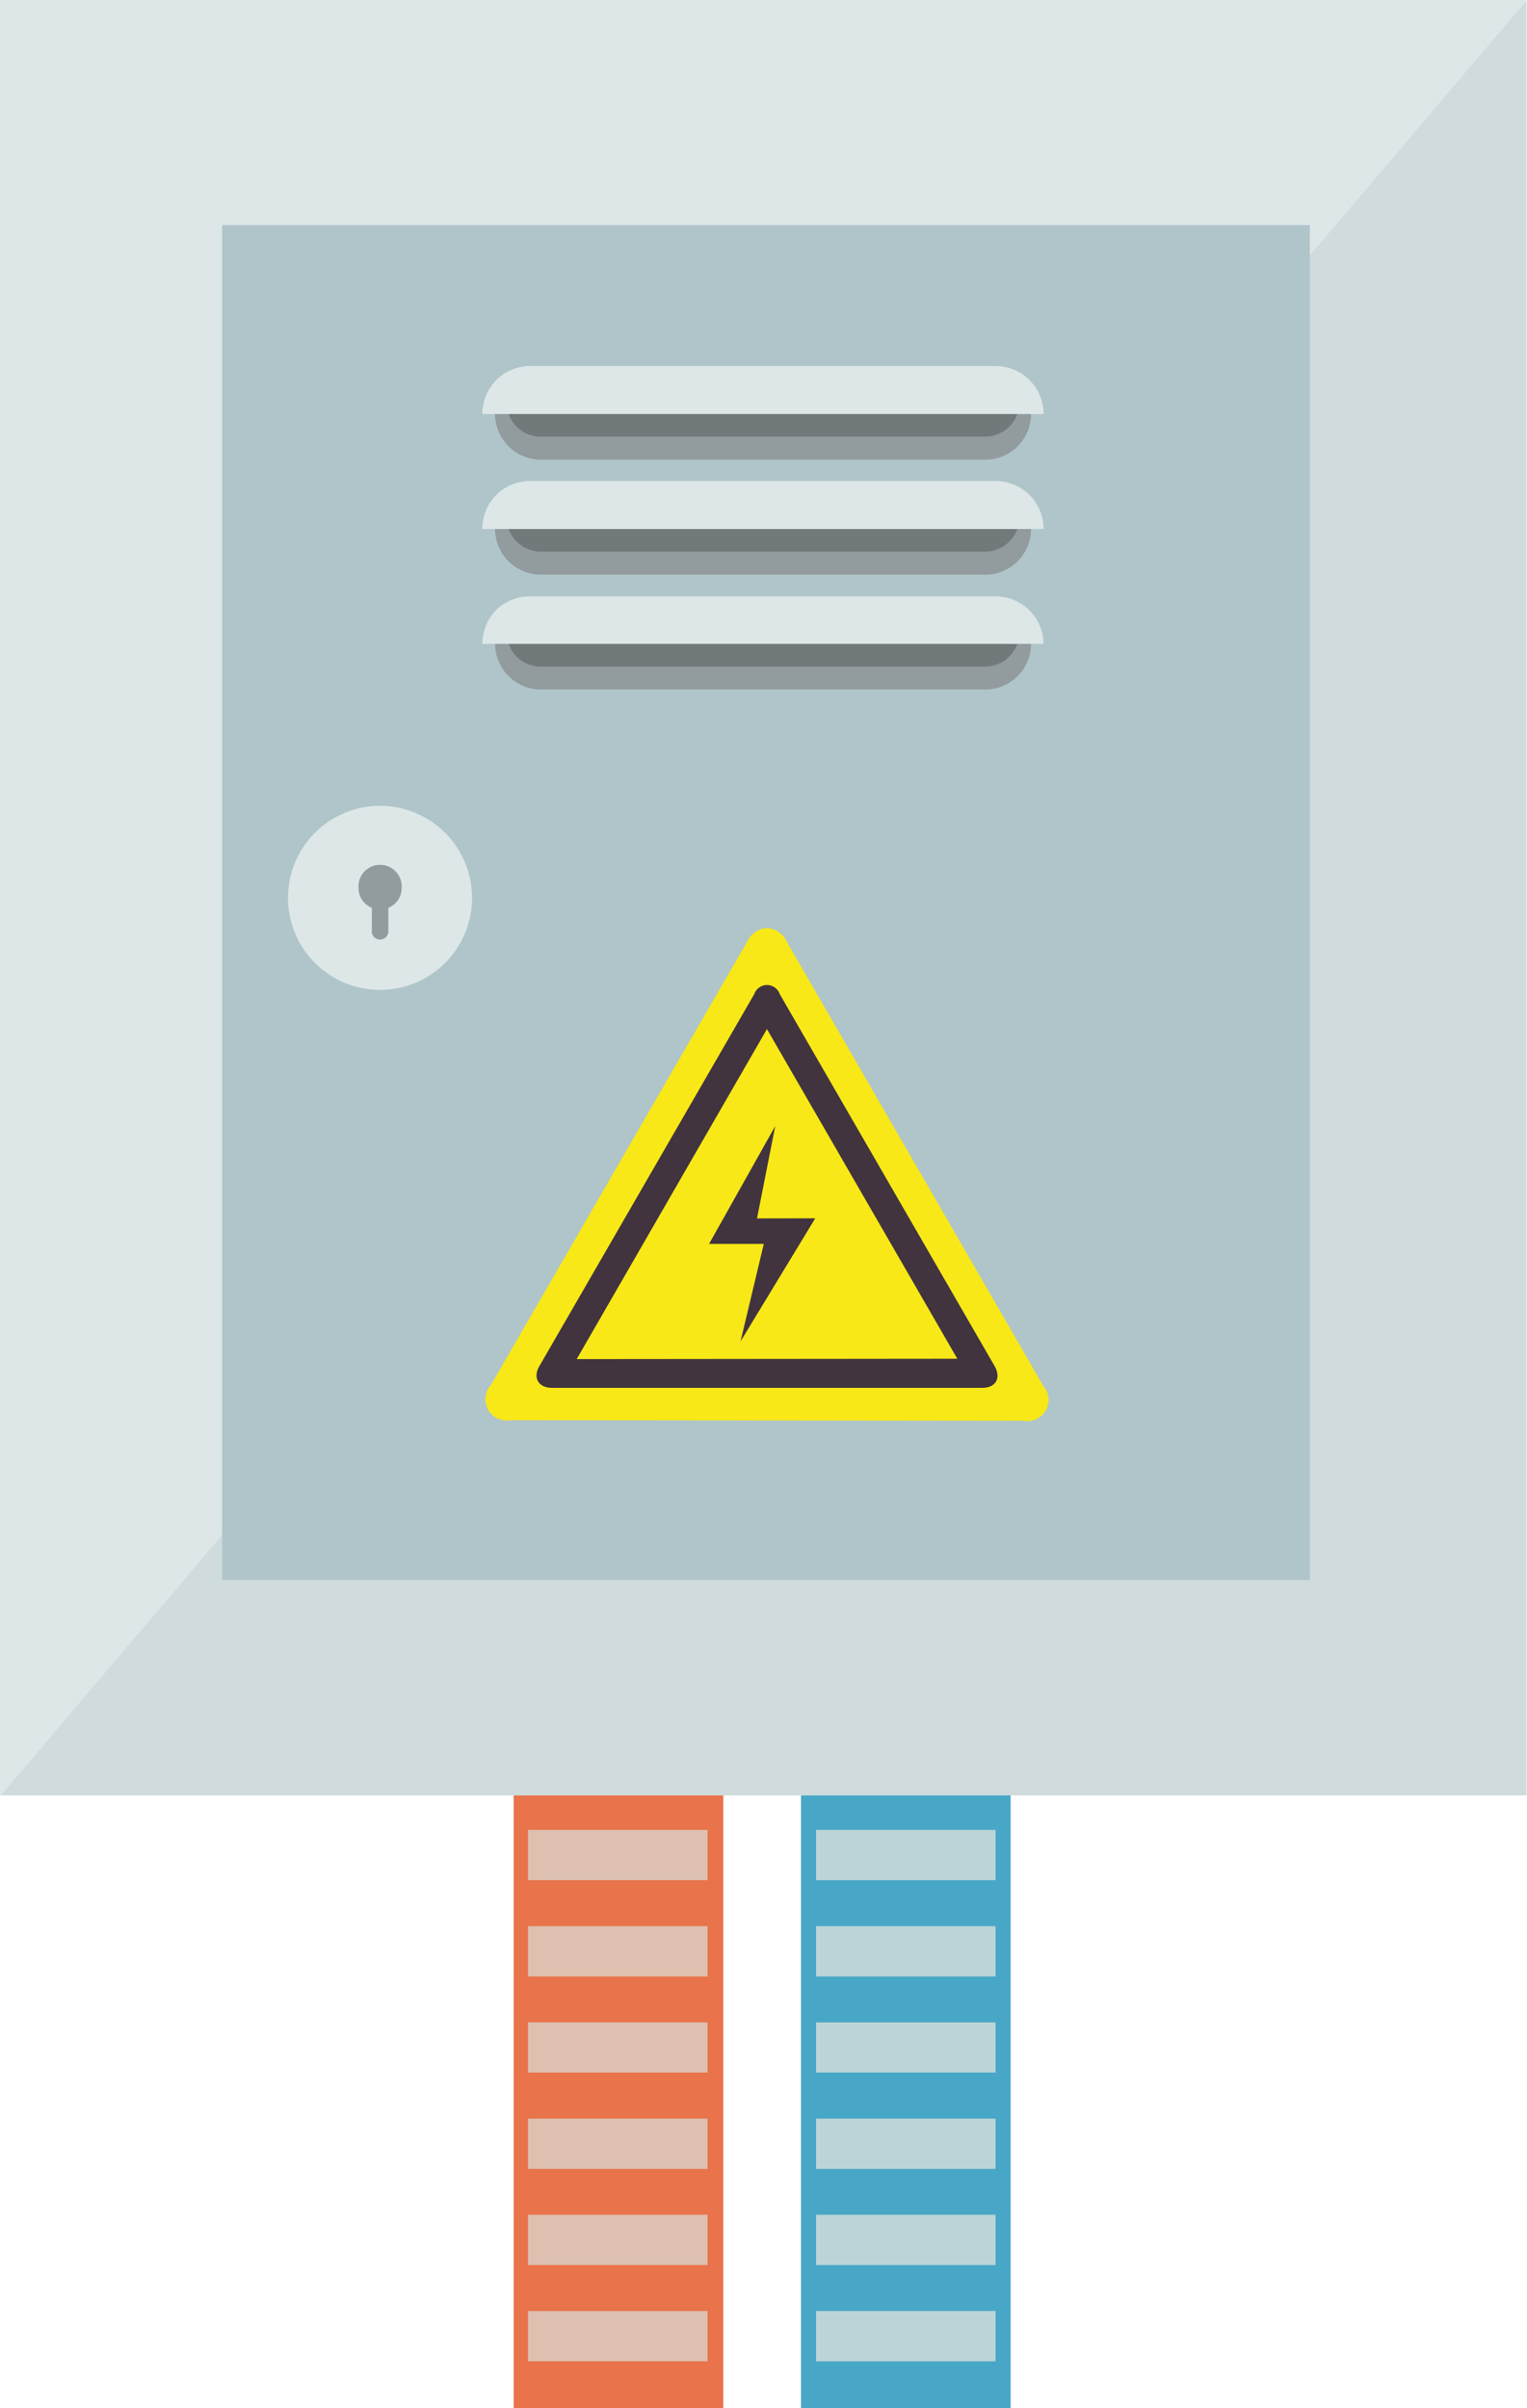 <svg xmlns="http://www.w3.org/2000/svg" viewBox="0 0 130.59 205.93"><defs><style>.cls-1{isolation:isolate;}.cls-2{fill:#dde7e7;}.cls-3{fill:#acc0c4;opacity:0.29;}.cls-11,.cls-12,.cls-3{mix-blend-mode:multiply;}.cls-4{fill:#afc5c9;}.cls-5{fill:#f8e817;}.cls-6{fill:#41343e;}.cls-7{fill:#929b9d;}.cls-8{fill:#72797a;}.cls-9{fill:#e9734b;}.cls-10{fill:#369ec0;}.cls-10,.cls-11,.cls-12{opacity:0.91;}.cls-11{fill:#dcc8b9;}.cls-12{fill:#c8d8d9;}</style></defs><title>electricidad_industrial</title><g class="cls-1"><g id="Capa_2" data-name="Capa 2"><g id="iconos"><g id="electricidad_industrial" data-name="electricidad industrial"><rect class="cls-2" width="130.51" height="153.53"/><polygon class="cls-3" points="130.59 0 130.59 153.53 0.07 153.53 130.59 0"/><rect class="cls-4" x="19" y="19.25" width="93.02" height="115.85"/><path class="cls-5" d="M43.69,121.44a1.82,1.82,0,0,1-1.71-3L63.89,80.54a2,2,0,0,1,1.7-1.18,2,2,0,0,1,1.7,1.18l21.92,37.95a1.82,1.82,0,0,1-1.7,3Z"/><path class="cls-6" d="M85.05,116.8,66.68,85a1.15,1.15,0,0,0-2.17,0L46.14,116.8c-.6,1-.11,1.88,1.08,1.88H84C85.16,118.68,85.65,117.84,85.05,116.8Zm-35.73-.58L65.59,88l16.28,28.19Z"/><polygon class="cls-6" points="66.3 96.29 60.64 106.37 65.32 106.37 63.33 114.71 69.72 104.18 64.74 104.19 66.3 96.29"/><path class="cls-2" d="M40.37,76.77a7.87,7.87,0,1,1-7.87-7.86A7.87,7.87,0,0,1,40.37,76.77Z"/><path class="cls-7" d="M34.35,75.94a1.82,1.82,0,0,1-1.14,1.69v1.92a.71.71,0,1,1-1.41,0V77.63a1.82,1.82,0,0,1-1.14-1.69,1.85,1.85,0,1,1,3.69,0Z"/><path class="cls-2" d="M89.25,35.41h-48a4.2,4.2,0,0,1,1.19-2.91,4.11,4.11,0,0,1,2.91-1.2H85.16A4.11,4.11,0,0,1,89.25,35.41Z"/><path class="cls-7" d="M88.17,35.41a3.9,3.9,0,0,1-3.9,3.9h-38a3.92,3.92,0,0,1-3.93-3.9Z"/><path class="cls-8" d="M46.27,37.34a2.92,2.92,0,0,1-2.77-1.93H87a2.93,2.93,0,0,1-2.75,1.93Z"/><path class="cls-2" d="M89.25,45.24h-48a4.2,4.2,0,0,1,1.19-2.92,4.15,4.15,0,0,1,2.91-1.19H85.16A4.11,4.11,0,0,1,89.25,45.24Z"/><path class="cls-7" d="M88.17,45.24a3.9,3.9,0,0,1-3.9,3.9h-38a3.92,3.92,0,0,1-3.93-3.9Z"/><path class="cls-2" d="M89.25,55.06h-48a4.2,4.2,0,0,1,1.19-2.91A4.11,4.11,0,0,1,45.37,51H85.16A4.11,4.11,0,0,1,89.25,55.06Z"/><path class="cls-7" d="M88.17,55.06a3.9,3.9,0,0,1-3.9,3.9h-38a3.92,3.92,0,0,1-3.93-3.9Z"/><path class="cls-8" d="M46.27,47.17a2.94,2.94,0,0,1-2.77-1.93H87a2.94,2.94,0,0,1-2.75,1.93Z"/><path class="cls-8" d="M46.27,57a2.92,2.92,0,0,1-2.77-1.93H87A2.93,2.93,0,0,1,84.27,57Z"/><rect class="cls-9" x="43.93" y="153.53" width="17.93" height="52.4"/><rect class="cls-10" x="68.5" y="153.53" width="17.93" height="52.4"/><rect class="cls-11" x="45.16" y="156.48" width="15.35" height="4.3"/><rect class="cls-11" x="45.16" y="164.71" width="15.35" height="4.3"/><rect class="cls-11" x="45.16" y="172.94" width="15.35" height="4.29"/><rect class="cls-11" x="45.16" y="181.17" width="15.35" height="4.3"/><rect class="cls-11" x="45.16" y="189.39" width="15.35" height="4.3"/><rect class="cls-11" x="45.16" y="197.62" width="15.35" height="4.3"/><rect class="cls-12" x="69.79" y="156.48" width="15.35" height="4.3"/><rect class="cls-12" x="69.79" y="164.71" width="15.35" height="4.3"/><rect class="cls-12" x="69.79" y="172.94" width="15.35" height="4.29"/><rect class="cls-12" x="69.79" y="181.17" width="15.35" height="4.3"/><rect class="cls-12" x="69.79" y="189.39" width="15.35" height="4.3"/><rect class="cls-12" x="69.79" y="197.62" width="15.35" height="4.3"/></g></g></g></g></svg>